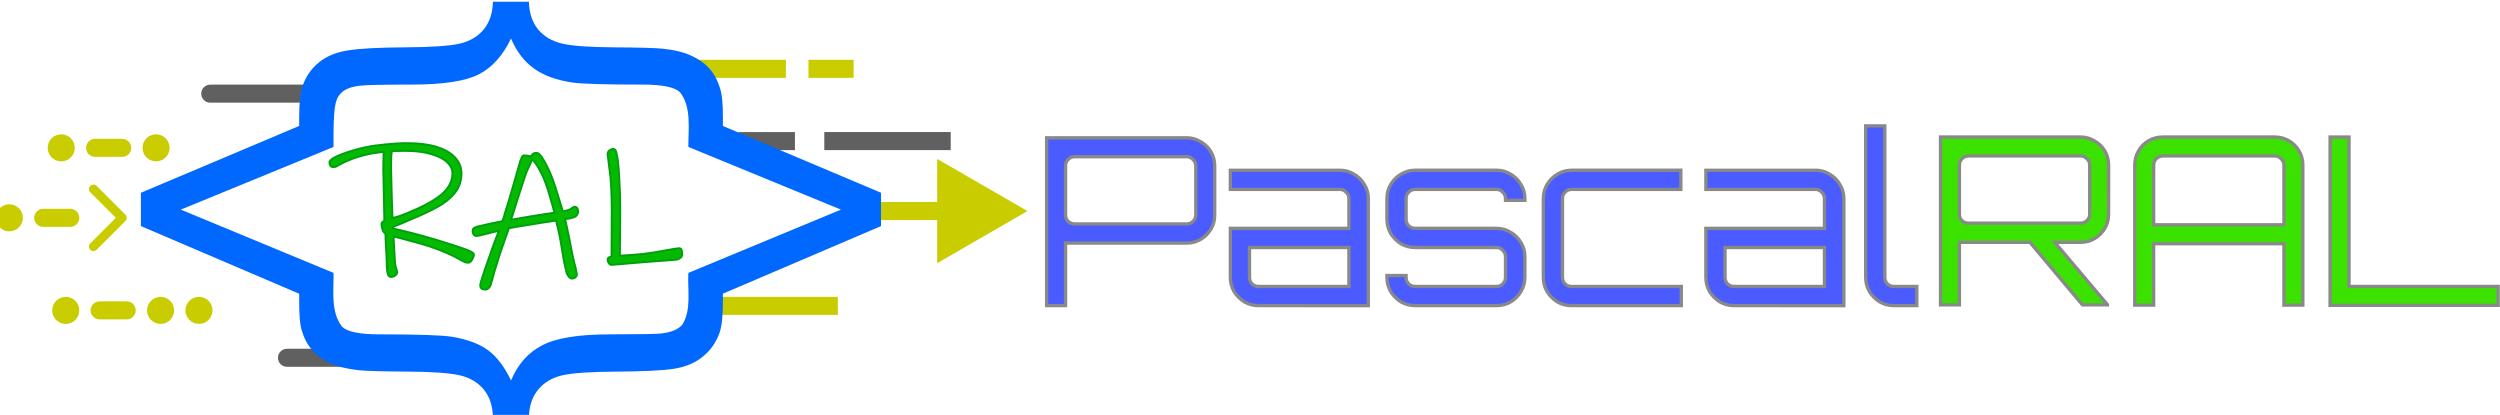 <?xml version="1.0" encoding="UTF-8" standalone="no"?>
<!-- Created with Inkscape (http://www.inkscape.org/) -->

<svg
   width="198.664mm"
   height="32.969mm"
   viewBox="0 0 198.664 32.969"
   version="1.1"
   id="svg1"
   xml:space="preserve"
   xmlns:inkscape="http://www.inkscape.org/namespaces/inkscape"
   xmlns:sodipodi="http://sodipodi.sourceforge.net/DTD/sodipodi-0.dtd"
   xmlns="http://www.w3.org/2000/svg"
   xmlns:svg="http://www.w3.org/2000/svg"><sodipodi:namedview
     id="namedview1"
     pagecolor="#ffffff"
     bordercolor="#666666"
     borderopacity="1.0"
     inkscape:showpageshadow="2"
     inkscape:pageopacity="0.0"
     inkscape:pagecheckerboard="0"
     inkscape:deskcolor="#d1d1d1"
     inkscape:document-units="mm"
     inkscape:zoom="2"
     inkscape:cx="-236.75"
     inkscape:cy="322.75"
     inkscape:window-width="1920"
     inkscape:window-height="1017"
     inkscape:window-x="-8"
     inkscape:window-y="-8"
     inkscape:window-maximized="1"
     inkscape:current-layer="layer1"
     showguides="true" /><defs
     id="defs1"><linearGradient
       id="swatch1"
       inkscape:swatch="solid"><stop
         style="stop-color:#000000;stop-opacity:1;"
         offset="0"
         id="stop1" /></linearGradient></defs><g
     inkscape:label="Camada 1"
     inkscape:groupmode="layer"
     id="layer1"
     transform="translate(-5.668,-27.497)"><g
       id="g276"
       inkscape:label="23"
       transform="matrix(0.265,0,0,0.265,218.921,-57.909)"><g
         id="g46"
         transform="matrix(1,0,0,1,292.936,-121.853)"
         style="stroke-width:1"><path
           id="path4-9-3"
           style="fill:#3be200;fill-opacity:1;stroke:#898989;stroke-width:1.001;stroke-dasharray:none;stroke-opacity:1"
           d="m -515.76,485.23 v 50.33 h 5.67 v -18.76 h 21.145 l 15.746,18.76 h 7.49 v -0.07 l -15.809,-18.689 h 7.758 c 1.54,0 2.941,-0.374 4.201,-1.121 1.307,-0.793 2.333,-1.82 3.08,-3.08 0.747,-1.26 1.119,-2.659 1.119,-4.199 V 493.63 c 0,-1.54 -0.372,-2.941 -1.119,-4.201 -0.747,-1.26 -1.773,-2.263 -3.08,-3.01 -1.26,-0.793 -2.661,-1.189 -4.201,-1.189 z m 8.4,5.67 h 33.6 c 0.747,0 1.378,0.28 1.891,0.84 0.56,0.513 0.84,1.144 0.84,1.891 v 14.77 c 0,0.747 -0.28,1.377 -0.84,1.891 -0.513,0.513 -1.144,0.77 -1.891,0.77 h -33.6 c -0.747,0 -1.401,-0.256 -1.961,-0.77 -0.513,-0.513 -0.77,-1.144 -0.77,-1.891 v -14.77 c 0,-0.747 0.257,-1.377 0.77,-1.891 0.56,-0.56 1.214,-0.84 1.961,-0.84 z" /><path
           d="m -457.513,535.63 v -42 c 0,-1.54 0.373,-2.94 1.12,-4.2 0.746,-1.307 1.75,-2.333 3.01,-3.08 1.306,-0.747 2.73,-1.12 4.27,-1.12 h 33.6 c 1.54,0 2.94,0.373 4.2,1.12 1.306,0.747 2.333,1.773 3.08,3.08 0.746,1.26 1.12,2.66 1.12,4.2 v 42 h -5.67 v -18.41 h -39.06 v 18.41 z m 5.67,-24.08 h 39.06 v -17.92 c 0,-0.747 -0.28,-1.377 -0.84,-1.89 -0.514,-0.56 -1.144,-0.84 -1.89,-0.84 h -33.6 c -0.747,0 -1.4,0.28 -1.96,0.84 -0.514,0.513 -0.77,1.143 -0.77,1.89 z"
           id="path4-9-3-6"
           style="fill:#3be200;fill-opacity:1;stroke:#898989;stroke-width:1.001;stroke-dasharray:none;stroke-opacity:1"
           sodipodi:nodetypes="csccssccsccccccccscsscsc" /><path
           d="m -398.938,535.7 v -50.47 h 5.67 v 44.8 h 44.73 v 5.67 z"
           id="path4-9-3-9"
           style="fill:#3be200;fill-opacity:1;stroke:#898989;stroke-width:1.001;stroke-dasharray:none;stroke-opacity:1"
           sodipodi:nodetypes="ccccccc" /></g><g
         id="g53"
         transform="translate(-82.38,-96.966)"><path
           style="fill:#4a5cff;fill-opacity:1;stroke:#898989;stroke-width:1.002;stroke-dasharray:none;stroke-opacity:1"
           d="m -154.417,510.9 c -1.54,0 -2.964,-0.373 -4.27,-1.12 -1.26,-0.793 -2.287,-1.82 -3.08,-3.08 -0.747,-1.307 -1.12,-2.73 -1.12,-4.27 V 457 h 5.74 v 45.43 c 0,0.747 0.256,1.4 0.77,1.96 0.56,0.513 1.213,0.77 1.96,0.77 h 6.86 v 5.74 z"
           id="path53" /><path
           style="fill:#4a5cff;fill-opacity:1;stroke:#898989;stroke-width:1.002;stroke-dasharray:none;stroke-opacity:1"
           d="m -202.337,510.9 c -1.54,0 -2.964,-0.373 -4.27,-1.12 -1.26,-0.793 -2.287,-1.82 -3.08,-3.08 -0.747,-1.307 -1.12,-2.73 -1.12,-4.27 v -14.7 h 35.56 v -8.96 c 0,-0.747 -0.28,-1.377 -0.84,-1.89 -0.514,-0.56 -1.144,-0.84 -1.89,-0.84 h -32.83 v -5.74 h 32.83 c 1.586,0 3.01,0.397 4.27,1.19 1.306,0.747 2.333,1.773 3.08,3.08 0.793,1.26 1.19,2.66 1.19,4.2 v 32.13 z m 0,-5.74 h 27.09 v -11.69 h -29.82 v 8.96 c 0,0.747 0.256,1.4 0.77,1.96 0.56,0.513 1.213,0.77 1.96,0.77 z"
           id="path52" /><path
           style="fill:#4a5cff;fill-opacity:1;stroke:#898989;stroke-width:1.002;stroke-dasharray:none;stroke-opacity:1"
           d="m -251.079,510.9 c -1.54,0 -2.963,-0.373 -4.27,-1.12 -1.26,-0.793 -2.287,-1.82 -3.08,-3.08 -0.747,-1.307 -1.12,-2.73 -1.12,-4.27 v -23.66 c 0,-1.54 0.373,-2.94 1.12,-4.2 0.793,-1.307 1.82,-2.333 3.08,-3.08 1.307,-0.793 2.73,-1.19 4.27,-1.19 h 32.76 v 5.74 h -32.76 c -0.747,0 -1.4,0.28 -1.96,0.84 -0.513,0.513 -0.77,1.143 -0.77,1.89 v 23.66 c 0,0.747 0.257,1.4 0.77,1.96 0.56,0.513 1.213,0.77 1.96,0.77 h 32.9 v 5.74 z"
           id="path50" /><path
           style="fill:#4a5cff;fill-opacity:1;stroke:#898989;stroke-width:1.002;stroke-dasharray:none;stroke-opacity:1"
           d="m -297.979,510.9 c -1.54,0 -2.963,-0.373 -4.27,-1.12 -1.26,-0.793 -2.286,-1.82 -3.08,-3.08 -0.746,-1.307 -1.12,-2.73 -1.12,-4.27 v -0.56 h 5.74 v 0.56 c 0,0.747 0.257,1.4 0.77,1.96 0.56,0.513 1.214,0.77 1.96,0.77 h 24.36 c 0.747,0 1.377,-0.257 1.89,-0.77 0.56,-0.56 0.84,-1.213 0.84,-1.96 v -6.23 c 0,-0.747 -0.28,-1.377 -0.84,-1.89 -0.513,-0.56 -1.143,-0.84 -1.89,-0.84 h -24.36 c -1.54,0 -2.963,-0.373 -4.27,-1.12 -1.26,-0.793 -2.286,-1.82 -3.08,-3.08 -0.746,-1.307 -1.12,-2.73 -1.12,-4.27 v -6.23 c 0,-1.54 0.374,-2.94 1.12,-4.2 0.794,-1.307 1.82,-2.333 3.08,-3.08 1.307,-0.793 2.73,-1.19 4.27,-1.19 h 24.36 c 1.587,0 3.01,0.397 4.27,1.19 1.307,0.747 2.334,1.773 3.08,3.08 0.794,1.26 1.19,2.66 1.19,4.2 v 0.56 h -5.81 v -0.56 c 0,-0.747 -0.28,-1.377 -0.84,-1.89 -0.513,-0.56 -1.143,-0.84 -1.89,-0.84 h -24.36 c -0.746,0 -1.4,0.28 -1.96,0.84 -0.513,0.513 -0.77,1.143 -0.77,1.89 V 485 c 0,0.747 0.257,1.4 0.77,1.96 0.56,0.513 1.214,0.77 1.96,0.77 h 24.36 c 1.587,0 3.01,0.397 4.27,1.19 1.307,0.747 2.334,1.773 3.08,3.08 0.794,1.26 1.19,2.66 1.19,4.2 v 6.23 c 0,1.54 -0.396,2.963 -1.19,4.27 -0.746,1.26 -1.773,2.287 -3.08,3.08 -1.26,0.747 -2.683,1.12 -4.27,1.12 z"
           id="path49" /><path
           style="fill:#4a5cff;fill-opacity:1;stroke:#898989;stroke-width:1.002;stroke-dasharray:none;stroke-opacity:1"
           d="m -344.935,510.9 c -1.54,0 -2.963,-0.373 -4.27,-1.12 -1.26,-0.793 -2.287,-1.82 -3.08,-3.08 -0.747,-1.307 -1.12,-2.73 -1.12,-4.27 v -14.7 h 35.56 v -8.96 c 0,-0.747 -0.28,-1.377 -0.84,-1.89 -0.513,-0.56 -1.143,-0.84 -1.89,-0.84 h -32.83 v -5.74 h 32.83 c 1.587,0 3.01,0.397 4.27,1.19 1.307,0.747 2.333,1.773 3.08,3.08 0.793,1.26 1.19,2.66 1.19,4.2 v 32.13 z m 0,-5.74 h 27.09 v -11.69 h -29.82 v 8.96 c 0,0.747 0.257,1.4 0.77,1.96 0.56,0.513 1.213,0.77 1.96,0.77 z"
           id="path47" /><path
           style="fill:#4a5cff;fill-opacity:1;stroke:#898989;stroke-width:1.002;stroke-dasharray:none;stroke-opacity:1"
           d="m -408.496,510.9 v -50.33 h 42 c 1.54,0 2.94,0.397 4.2,1.19 1.307,0.747 2.333,1.75 3.08,3.01 0.747,1.26 1.12,2.66 1.12,4.2 v 14.77 c 0,1.54 -0.373,2.94 -1.12,4.2 -0.747,1.26 -1.773,2.287 -3.08,3.08 -1.26,0.747 -2.66,1.12 -4.2,1.12 h -36.33 v 18.76 z m 8.4,-24.5 h 33.6 c 0.747,0 1.377,-0.257 1.89,-0.77 0.56,-0.513 0.84,-1.143 0.84,-1.89 v -14.77 c 0,-0.747 -0.28,-1.377 -0.84,-1.89 -0.513,-0.56 -1.143,-0.84 -1.89,-0.84 h -33.6 c -0.747,0 -1.4,0.28 -1.96,0.84 -0.513,0.513 -0.77,1.143 -0.77,1.89 v 14.77 c 0,0.747 0.257,1.377 0.77,1.89 0.56,0.513 1.213,0.77 1.96,0.77 z"
           id="path1-88" /></g><g
         id="g54"><path
           id="path1-8"
           d="m -545.363,382.867 c -1.496,0 -2.708,1.212 -2.708,2.708 0,1.496 1.212,2.708 2.708,2.708 z m 48.742,2.708 -27.079,-15.634 v 31.268 z m -48.742,2.708 h 24.371 v -5.416 h -24.371 z"
           style="fill:#c9cd00;fill-opacity:1;fill-rule:nonzero;stroke:none;stroke-width:1.333" /><path
           id="path2-8"
           d="m -776.209,363.912 c -1.496,0 -2.708,1.212 -2.708,2.708 0,1.496 1.212,2.708 2.708,2.708 z m 8.124,5.416 c 1.496,0 2.708,-1.212 2.708,-2.708 0,-1.496 -1.212,-2.708 -2.708,-2.708 z m -8.124,0 h 8.124 v -5.416 h -8.124 z"
           style="fill:#c9cd00;fill-opacity:1;fill-rule:nonzero;stroke:none;stroke-width:1.333" /><path
           id="path3-2"
           d="m -782.301,366.62 c 0,2.243 -1.819,4.062 -4.062,4.062 -2.243,0 -4.062,-1.819 -4.062,-4.062 0,-2.243 1.819,-4.062 4.062,-4.062 2.243,0 4.062,1.819 4.062,4.062 z"
           style="fill:#c9cd00;fill-opacity:1;fill-rule:nonzero;stroke:none;stroke-width:1.333" /><path
           id="path4-3"
           d="m -753.869,366.62 c 0,2.243 -1.819,4.062 -4.062,4.062 -2.243,0 -4.062,-1.819 -4.062,-4.062 0,-2.243 1.819,-4.062 4.062,-4.062 2.243,0 4.062,1.819 4.062,4.062 z"
           style="fill:#c9cd00;fill-opacity:1;fill-rule:nonzero;stroke:none;stroke-width:1.333" /><path
           id="path5-9"
           d="m -791.779,384.898 c -1.496,0 -2.708,1.212 -2.708,2.708 0,1.496 1.212,2.708 2.708,2.708 z m 8.124,5.416 c 1.496,0 2.708,-1.212 2.708,-2.708 0,-1.496 -1.212,-2.708 -2.708,-2.708 z m -8.124,0 h 8.124 v -5.416 h -8.124 z"
           style="fill:#c9cd00;fill-opacity:1;fill-rule:nonzero;stroke:none;stroke-width:1.333" /><path
           id="path6-4"
           d="m -797.872,387.606 c 0,2.243 -1.819,4.062 -4.062,4.062 -2.243,0 -4.062,-1.819 -4.062,-4.062 0,-2.243 1.819,-4.062 4.062,-4.062 2.243,0 4.062,1.819 4.062,4.062 z"
           style="fill:#c9cd00;fill-opacity:1;fill-rule:nonzero;stroke:none;stroke-width:1.333" /><path
           id="path7-3"
           d="m -780.947,415.361 c 0,2.243 -1.819,4.062 -4.062,4.062 -2.243,0 -4.062,-1.819 -4.062,-4.062 0,-2.243 1.819,-4.062 4.062,-4.062 2.243,0 4.062,1.819 4.062,4.062 z"
           style="fill:#c9cd00;fill-opacity:1;fill-rule:nonzero;stroke:none;stroke-width:1.333" /><path
           id="path8"
           d="m -774.855,412.654 c -1.496,0 -2.708,1.212 -2.708,2.708 0,1.496 1.212,2.708 2.708,2.708 z m 8.124,5.416 c 1.496,0 2.708,-1.212 2.708,-2.708 0,-1.496 -1.212,-2.708 -2.708,-2.708 z m -8.124,0 h 8.124 v -5.416 h -8.124 z"
           style="fill:#c9cd00;fill-opacity:1;fill-rule:nonzero;stroke:none;stroke-width:1.333" /><path
           id="path9"
           d="m -752.515,415.361 c 0,2.243 -1.819,4.062 -4.062,4.062 -2.243,0 -4.062,-1.819 -4.062,-4.062 0,-2.243 1.819,-4.062 4.062,-4.062 2.243,0 4.062,1.819 4.062,4.062 z"
           style="fill:#c9cd00;fill-opacity:1;fill-rule:nonzero;stroke:none;stroke-width:1.333" /><path
           id="path10-4"
           d="m -741.006,415.361 c 0,2.243 -1.819,4.062 -4.062,4.062 -2.243,0 -4.062,-1.819 -4.062,-4.062 0,-2.243 1.819,-4.062 4.062,-4.062 2.243,0 4.062,1.819 4.062,4.062 z"
           style="fill:#c9cd00;fill-opacity:1;fill-rule:nonzero;stroke:none;stroke-width:1.333" /><path
           id="path11"
           d="m -768.762,386.252 c -0.748,0 -1.354,0.606 -1.354,1.354 0,0.748 0.606,1.354 1.354,1.354 z m 1.634,2.311 c 0.529,-0.529 0.529,-1.386 0,-1.915 l -8.616,-8.616 c -0.529,-0.529 -1.386,-0.529 -1.915,0 -0.529,0.529 -0.529,1.386 0,1.915 l 7.659,7.659 -7.659,7.659 c -0.529,0.529 -0.529,1.386 0,1.915 0.529,0.529 1.386,0.529 1.915,0 z m -1.634,0.397 h 0.677 v -2.708 h -0.677 z"
           style="fill:#c9cd00;fill-opacity:1;fill-rule:nonzero;stroke:none;stroke-width:1.333" /><path
           id="path12"
           d="m -588.689,411.3 h -2.708 v 5.416 h 2.708 z m 32.494,5.416 h 2.708 v -5.416 h -2.708 z m -32.494,0 h 32.494 v -5.416 h -32.494 z"
           style="fill:#c9cd00;fill-opacity:1;fill-rule:nonzero;stroke:none;stroke-width:1.333" /><path
           id="path13-7"
           d="m -604.259,340.218 h -2.708 v 5.416 h 2.708 z m 32.494,5.416 h 2.708 v -5.416 h -2.708 z m -32.494,0 h 32.494 v -5.416 h -32.494 z"
           style="fill:#c9cd00;fill-opacity:1;fill-rule:nonzero;stroke:none;stroke-width:1.333" /><path
           id="path14"
           d="m -559.579,340.218 h -2.708 v 5.416 h 2.708 z m 8.124,5.416 h 2.708 v -5.416 h -2.708 z m -8.124,0 h 8.124 v -5.416 h -8.124 z"
           style="fill:#c9cd00;fill-opacity:1;fill-rule:nonzero;stroke:none;stroke-width:1.333" /><path
           id="path15"
           d="m -718.666,426.87 c -1.496,0 -2.708,1.212 -2.708,2.708 0,1.496 1.212,2.708 2.708,2.708 z m 32.494,5.416 c 1.496,0 2.708,-1.212 2.708,-2.708 0,-1.496 -1.212,-2.708 -2.708,-2.708 z m -32.494,0 h 32.494 v -5.416 h -32.494 z"
           style="fill:#606060;fill-opacity:1;fill-rule:nonzero;stroke:none;stroke-width:1.333" /><path
           id="path16-8"
           d="m -741.683,347.665 c -1.496,0 -2.708,1.212 -2.708,2.708 0,1.496 1.212,2.708 2.708,2.708 z m 32.494,5.416 c 1.496,0 2.708,-1.212 2.708,-2.708 0,-1.496 -1.212,-2.708 -2.708,-2.708 z m -32.494,0 h 32.494 v -5.416 h -32.494 z"
           style="fill:#606060;fill-opacity:1;fill-rule:nonzero;stroke:none;stroke-width:1.333" /><path
           id="path17"
           d="m -582.596,361.881 c -1.496,0 -2.708,1.212 -2.708,2.708 0,1.496 1.212,2.708 2.708,2.708 z m 13.539,5.416 h 2.708 v -5.416 h -2.708 z m -13.539,0 h 13.539 v -5.416 h -13.539 z"
           style="fill:#606060;fill-opacity:1;fill-rule:nonzero;stroke:none;stroke-width:1.333" /><path
           id="path18"
           d="m -554.84,361.881 h -2.708 v 5.416 h 2.708 z m 32.494,5.416 h 2.708 v -5.416 h -2.708 z m -32.494,0 h 32.494 v -5.416 h -32.494 z"
           style="fill:#606060;fill-opacity:1;fill-rule:nonzero;stroke:none;stroke-width:1.333" /><path
           id="path21-4"
           style="fill:#0068ff;fill-opacity:1;fill-rule:nonzero;stroke:none;stroke-width:1.333"
           d="m -656.904,322.797 c -0.088,3.394 -1.012,6.17 -2.775,8.33 -1.763,2.116 -4.144,3.525 -7.141,4.23 -3.041,0.705 -8.528,1.081 -16.461,1.125 -7.933,0.044 -13.641,0.351 -17.123,0.924 -3.482,0.529 -6.368,1.719 -8.66,3.57 -2.292,1.851 -3.923,4.187 -4.893,7.008 -0.705,1.939 -1.057,5.069 -1.057,9.389 v 2.676 l -47.463,20.041 v 9.994 l 47.463,20.287 v 2.457 c 0,3.79 0.219,6.522 0.66,8.197 0.705,2.468 1.741,4.495 3.107,6.082 1.322,1.587 3.108,2.931 5.355,4.033 2.248,1.058 5.222,1.785 8.924,2.182 2.336,0.22 7.185,0.352 14.545,0.396 7.36,0.044 12.561,0.418 15.602,1.123 3.041,0.705 5.442,2.139 7.205,4.299 1.719,2.116 2.623,4.87 2.711,8.264 h 10.777 c 0.088,-3.394 1.012,-6.148 2.775,-8.264 1.763,-2.16 4.166,-3.594 7.207,-4.299 3.041,-0.705 8.528,-1.079 16.461,-1.123 7.933,-0.044 13.641,-0.331 17.123,-0.859 3.482,-0.573 6.346,-1.786 8.594,-3.637 2.292,-1.851 3.945,-4.187 4.959,-7.008 0.705,-1.939 1.057,-5.068 1.057,-9.387 v -2.479 l 47.412,-20.266 v -9.994 l -47.412,-20.02 v -2.697 c 0,-3.79 -0.242,-6.524 -0.727,-8.199 -0.705,-2.468 -1.741,-4.495 -3.107,-6.082 -1.322,-1.587 -3.108,-2.909 -5.355,-3.967 -2.204,-1.102 -5.178,-1.849 -8.924,-2.246 -2.336,-0.22 -7.185,-0.352 -14.545,-0.396 -7.36,-0.044 -12.538,-0.42 -15.535,-1.125 -3.041,-0.705 -5.444,-2.115 -7.207,-4.23 -1.763,-2.16 -2.687,-4.936 -2.775,-8.33 z m 5.422,11.041 c 1.631,3.878 3.922,6.875 6.875,8.99 2.909,2.116 6.809,3.525 11.701,4.23 2.953,0.397 9.939,0.596 20.957,0.596 5.774,0 9.477,0.75 11.107,2.248 3.54,4.479 2.51,11.025 2.529,16.443 l 45.756,18.801 -45.756,18.98 c -0.282,5.095 1.018,10.959 -1.803,15.51 -1.19,1.41 -3.284,2.292 -6.281,2.645 -1.631,0.176 -6.742,0.266 -15.336,0.266 -9.476,0 -16.287,1.101 -20.43,3.305 -4.187,2.16 -7.293,5.664 -9.32,10.512 -1.983,-4.099 -4.254,-7.095 -6.811,-8.99 -2.556,-1.939 -6.192,-3.306 -10.908,-4.1 -3.041,-0.485 -10.334,-0.727 -21.881,-0.727 -5.73,0 -9.41,-0.75 -11.041,-2.248 -3.498,-4.407 -2.502,-10.829 -2.58,-16.172 l -45.814,-18.98 45.814,-18.801 c -0.096,-11.462 0.419,-14.017 1.854,-15.717 1.146,-1.454 3.196,-2.336 6.148,-2.645 1.675,-0.22 6.808,-0.33 15.402,-0.33 9.476,0 16.22,-1.036 20.23,-3.107 3.967,-2.071 7.162,-5.641 9.586,-10.709 z"
           sodipodi:nodetypes="cccscscsccccsccccssccccsscccsccccsccccscccccccsccccccsccccsccccccscc" /><path
           id="path20-3"
           d="m -662.614,398.568 c 0,0.433 -0.181,0.957 -0.542,1.571 -0.361,0.614 -0.74,0.921 -1.137,0.921 -0.361,0 -0.704,-0.054 -1.029,-0.162 -0.325,-0.144 -0.812,-0.397 -1.462,-0.758 -2.275,-1.336 -5.253,-2.636 -8.936,-3.899 -1.625,-0.542 -3.556,-1.101 -5.795,-1.679 -2.202,-0.614 -3.935,-1.065 -5.199,-1.354 l 0.379,6.986 c 0.036,0.975 0.162,1.787 0.379,2.437 0.217,0.686 0.325,1.119 0.325,1.3 0,0.397 -0.199,0.722 -0.596,0.975 -0.397,0.289 -0.812,0.433 -1.246,0.433 -0.542,0 -0.885,-0.379 -1.029,-1.137 0,-0.072 -0.054,-0.397 -0.162,-0.975 -0.072,-0.578 -0.108,-1.39 -0.108,-2.437 0,-0.686 -0.072,-2.148 -0.217,-4.387 -0.036,-0.758 -0.072,-1.48 -0.108,-2.166 -0.036,-0.722 -0.054,-1.354 -0.054,-1.896 -0.108,-0.108 -0.253,-0.235 -0.433,-0.379 -0.144,-0.144 -0.271,-0.343 -0.379,-0.596 -0.108,-0.325 -0.199,-0.668 -0.271,-1.029 -0.072,-0.361 -0.108,-0.632 -0.108,-0.812 0,-0.253 0.072,-0.451 0.217,-0.596 0.144,-0.144 0.361,-0.307 0.65,-0.487 -0.217,-9.026 -0.325,-14.189 -0.325,-15.489 0,-1.155 0.018,-2.22 0.054,-3.195 0.036,-0.975 0.054,-1.625 0.054,-1.95 -0.217,0.036 -0.867,0.126 -1.95,0.271 -1.083,0.144 -1.95,0.289 -2.6,0.433 -2.311,0.542 -4.062,1.065 -5.253,1.571 -1.228,0.469 -2.401,1.011 -3.52,1.625 -0.325,0.217 -0.632,0.397 -0.921,0.542 -0.325,0.108 -0.632,0.162 -0.921,0.162 -0.289,0 -0.542,-0.126 -0.758,-0.379 -0.217,-0.289 -0.325,-0.632 -0.325,-1.029 0,-0.686 1.155,-1.48 3.466,-2.383 2.311,-0.903 4.82,-1.643 7.528,-2.22 1.516,-0.325 3.448,-0.596 5.795,-0.812 2.347,-0.253 4.531,-0.379 6.553,-0.379 3.466,0 6.409,0.379 8.828,1.137 2.455,0.758 4.296,1.823 5.524,3.195 1.264,1.372 1.896,2.943 1.896,4.712 0,2.275 -0.65,4.224 -1.95,5.849 -1.3,1.625 -3.033,3.033 -5.199,4.224 -2.13,1.191 -5.037,2.545 -8.719,4.062 -0.939,0.433 -1.877,0.83 -2.816,1.191 -0.903,0.361 -1.516,0.614 -1.841,0.758 0,0.217 0.018,0.379 0.054,0.487 3.899,0.867 7.745,1.859 11.536,2.979 l 1.137,0.325 c 3.935,1.191 6.842,2.13 8.719,2.816 1.877,0.65 2.816,1.191 2.816,1.625 z m -6.445,-24.317 c 0,-1.191 -0.524,-2.293 -1.571,-3.304 -1.047,-1.011 -2.636,-1.823 -4.766,-2.437 -2.094,-0.65 -4.639,-0.975 -7.636,-0.975 -2.239,0 -3.647,0.036 -4.224,0.108 -0.036,0.253 -0.09,0.848 -0.162,1.787 -0.036,0.939 -0.054,1.877 -0.054,2.816 l 0.217,8.665 0.217,6.716 c 0.325,-0.036 0.957,-0.199 1.896,-0.487 0.975,-0.325 1.787,-0.632 2.437,-0.921 4.585,-1.841 7.997,-3.683 10.236,-5.524 2.275,-1.877 3.412,-4.026 3.412,-6.445 z m 37.694,11.427 c 0,0.253 -0.072,0.524 -0.217,0.812 -0.108,0.289 -0.271,0.505 -0.487,0.65 -0.253,0.217 -0.776,0.415 -1.571,0.596 -0.794,0.144 -1.336,0.235 -1.625,0.271 0.56,2.609 0.73,3.19 1.246,5.741 0.65,3.647 1.318,6.752 2.004,9.315 0.181,0.83 0.271,1.318 0.271,1.462 0,0.361 -0.144,0.668 -0.433,0.921 -0.289,0.253 -0.632,0.379 -1.029,0.379 -0.361,0 -0.686,-0.199 -0.975,-0.596 -0.289,-0.361 -0.487,-0.686 -0.596,-0.975 -0.325,-1.228 -0.632,-2.6 -0.921,-4.116 -0.253,-1.516 -0.56,-3.34 -0.921,-5.47 -0.144,-0.939 -0.379,-2.094 -0.704,-3.466 -0.325,-1.408 -0.542,-2.329 -0.65,-2.762 -2.13,0.289 -5.795,0.867 -10.994,1.733 l -3.141,0.542 -1.137,3.195 -1.516,4.333 c -1.264,3.935 -2.166,6.968 -2.708,9.098 -0.108,0.505 -0.325,0.921 -0.65,1.246 -0.325,0.361 -0.722,0.542 -1.191,0.542 -0.397,0 -0.74,-0.108 -1.029,-0.325 -0.253,-0.217 -0.379,-0.524 -0.379,-0.921 0,-0.397 0.217,-1.246 0.65,-2.545 0.433,-1.264 0.686,-2.022 0.758,-2.275 0.144,-0.361 0.433,-1.191 0.867,-2.491 0.469,-1.408 1.065,-3.105 1.787,-5.091 0.758,-2.022 1.264,-3.358 1.516,-4.008 -1.841,0.433 -3.213,0.776 -4.116,1.029 -1.372,0.361 -2.22,0.542 -2.545,0.542 -0.397,0 -0.704,-0.144 -0.921,-0.433 -0.181,-0.325 -0.271,-0.668 -0.271,-1.029 0,-0.433 0.108,-0.722 0.325,-0.867 0.217,-0.181 0.578,-0.343 1.083,-0.487 1.372,-0.325 2.816,-0.65 4.333,-0.975 1.553,-0.325 2.618,-0.542 3.195,-0.65 0.361,-1.047 0.632,-1.932 0.812,-2.654 0.144,-0.469 0.325,-1.047 0.542,-1.733 0.253,-0.722 0.524,-1.607 0.812,-2.654 l 0.812,-2.762 c 1.372,-4.838 2.166,-7.6 2.383,-8.286 0.181,-0.505 0.343,-0.903 0.487,-1.191 0.181,-0.289 0.415,-0.433 0.704,-0.433 0.722,0 1.372,0.108 1.95,0.325 0.072,-0.072 0.181,-0.217 0.325,-0.433 0.181,-0.253 0.361,-0.415 0.542,-0.487 0.217,-0.108 0.487,-0.162 0.812,-0.162 0.65,0 1.39,0.74 2.22,2.22 0.867,1.48 1.697,3.231 2.491,5.253 0.469,1.191 1.065,2.979 1.787,5.362 0.722,2.347 1.191,3.899 1.408,4.658 0.542,-0.072 0.993,-0.162 1.354,-0.271 0.397,-0.144 0.65,-0.235 0.758,-0.271 0.181,-0.072 0.379,-0.199 0.596,-0.379 0.217,-0.181 0.415,-0.307 0.596,-0.379 0.181,-0.108 0.379,-0.108 0.596,0 0.469,0.217 0.704,0.668 0.704,1.354 z m -7.095,0.379 c -0.181,-0.65 -0.56,-2.004 -1.137,-4.062 -0.578,-2.094 -1.119,-3.791 -1.625,-5.091 -0.505,-1.336 -1.155,-2.708 -1.95,-4.116 -0.794,-1.408 -1.462,-2.293 -2.004,-2.654 l -0.596,1.408 c -0.686,1.372 -1.21,2.618 -1.571,3.737 -0.867,2.6 -2.239,6.896 -4.116,12.889 l 6.336,-1.083 5.199,-0.812 z m 38.293,12.51 c 0,0.469 -0.217,0.848 -0.65,1.137 -0.397,0.289 -0.885,0.451 -1.462,0.487 l -9.315,0.704 -6.445,0.542 -3.358,0.271 c -0.289,0 -0.56,-0.181 -0.812,-0.542 -0.217,-0.361 -0.325,-0.704 -0.325,-1.029 0,-0.253 0.072,-0.433 0.217,-0.542 0.181,-0.144 0.361,-0.235 0.542,-0.271 0.217,-0.072 0.361,-0.126 0.433,-0.162 0.036,-1.95 0.054,-6.499 0.054,-13.648 0,-5.271 -0.217,-9.351 -0.65,-12.24 -0.397,-2.925 -0.596,-4.495 -0.596,-4.712 0,-0.505 0.181,-0.903 0.542,-1.191 0.397,-0.289 0.794,-0.433 1.191,-0.433 0.253,0 0.451,0.108 0.596,0.325 0.144,0.181 0.253,0.487 0.325,0.921 0.361,1.228 0.632,3.484 0.812,6.77 0.217,3.286 0.325,6.716 0.325,10.29 0,3.033 -0.018,5.849 -0.054,8.449 -0.036,2.6 -0.054,4.351 -0.054,5.253 0.469,-0.036 1.372,-0.09 2.708,-0.162 1.336,-0.108 2.708,-0.217 4.116,-0.325 2.094,-0.253 4.459,-0.632 7.095,-1.137 2.13,-0.397 3.412,-0.596 3.845,-0.596 0.397,0 0.65,0.181 0.758,0.542 0.108,0.361 0.162,0.794 0.162,1.3 z"
           style="fill:#04ba00;fill-opacity:1;fill-rule:nonzero;stroke:#009f10;stroke-width:0.578;stroke-dasharray:none;stroke-opacity:1"
           sodipodi:nodetypes="ssscccccccscsccscccccssscsscsccccscssccsccssccccccccsssscsccccccccsssccccccsssccccccccccccscsccscccscsccccccccccscccsccccccsccscccscccccccsccccccscccscscscccssccccssss" /></g></g></g></svg>
